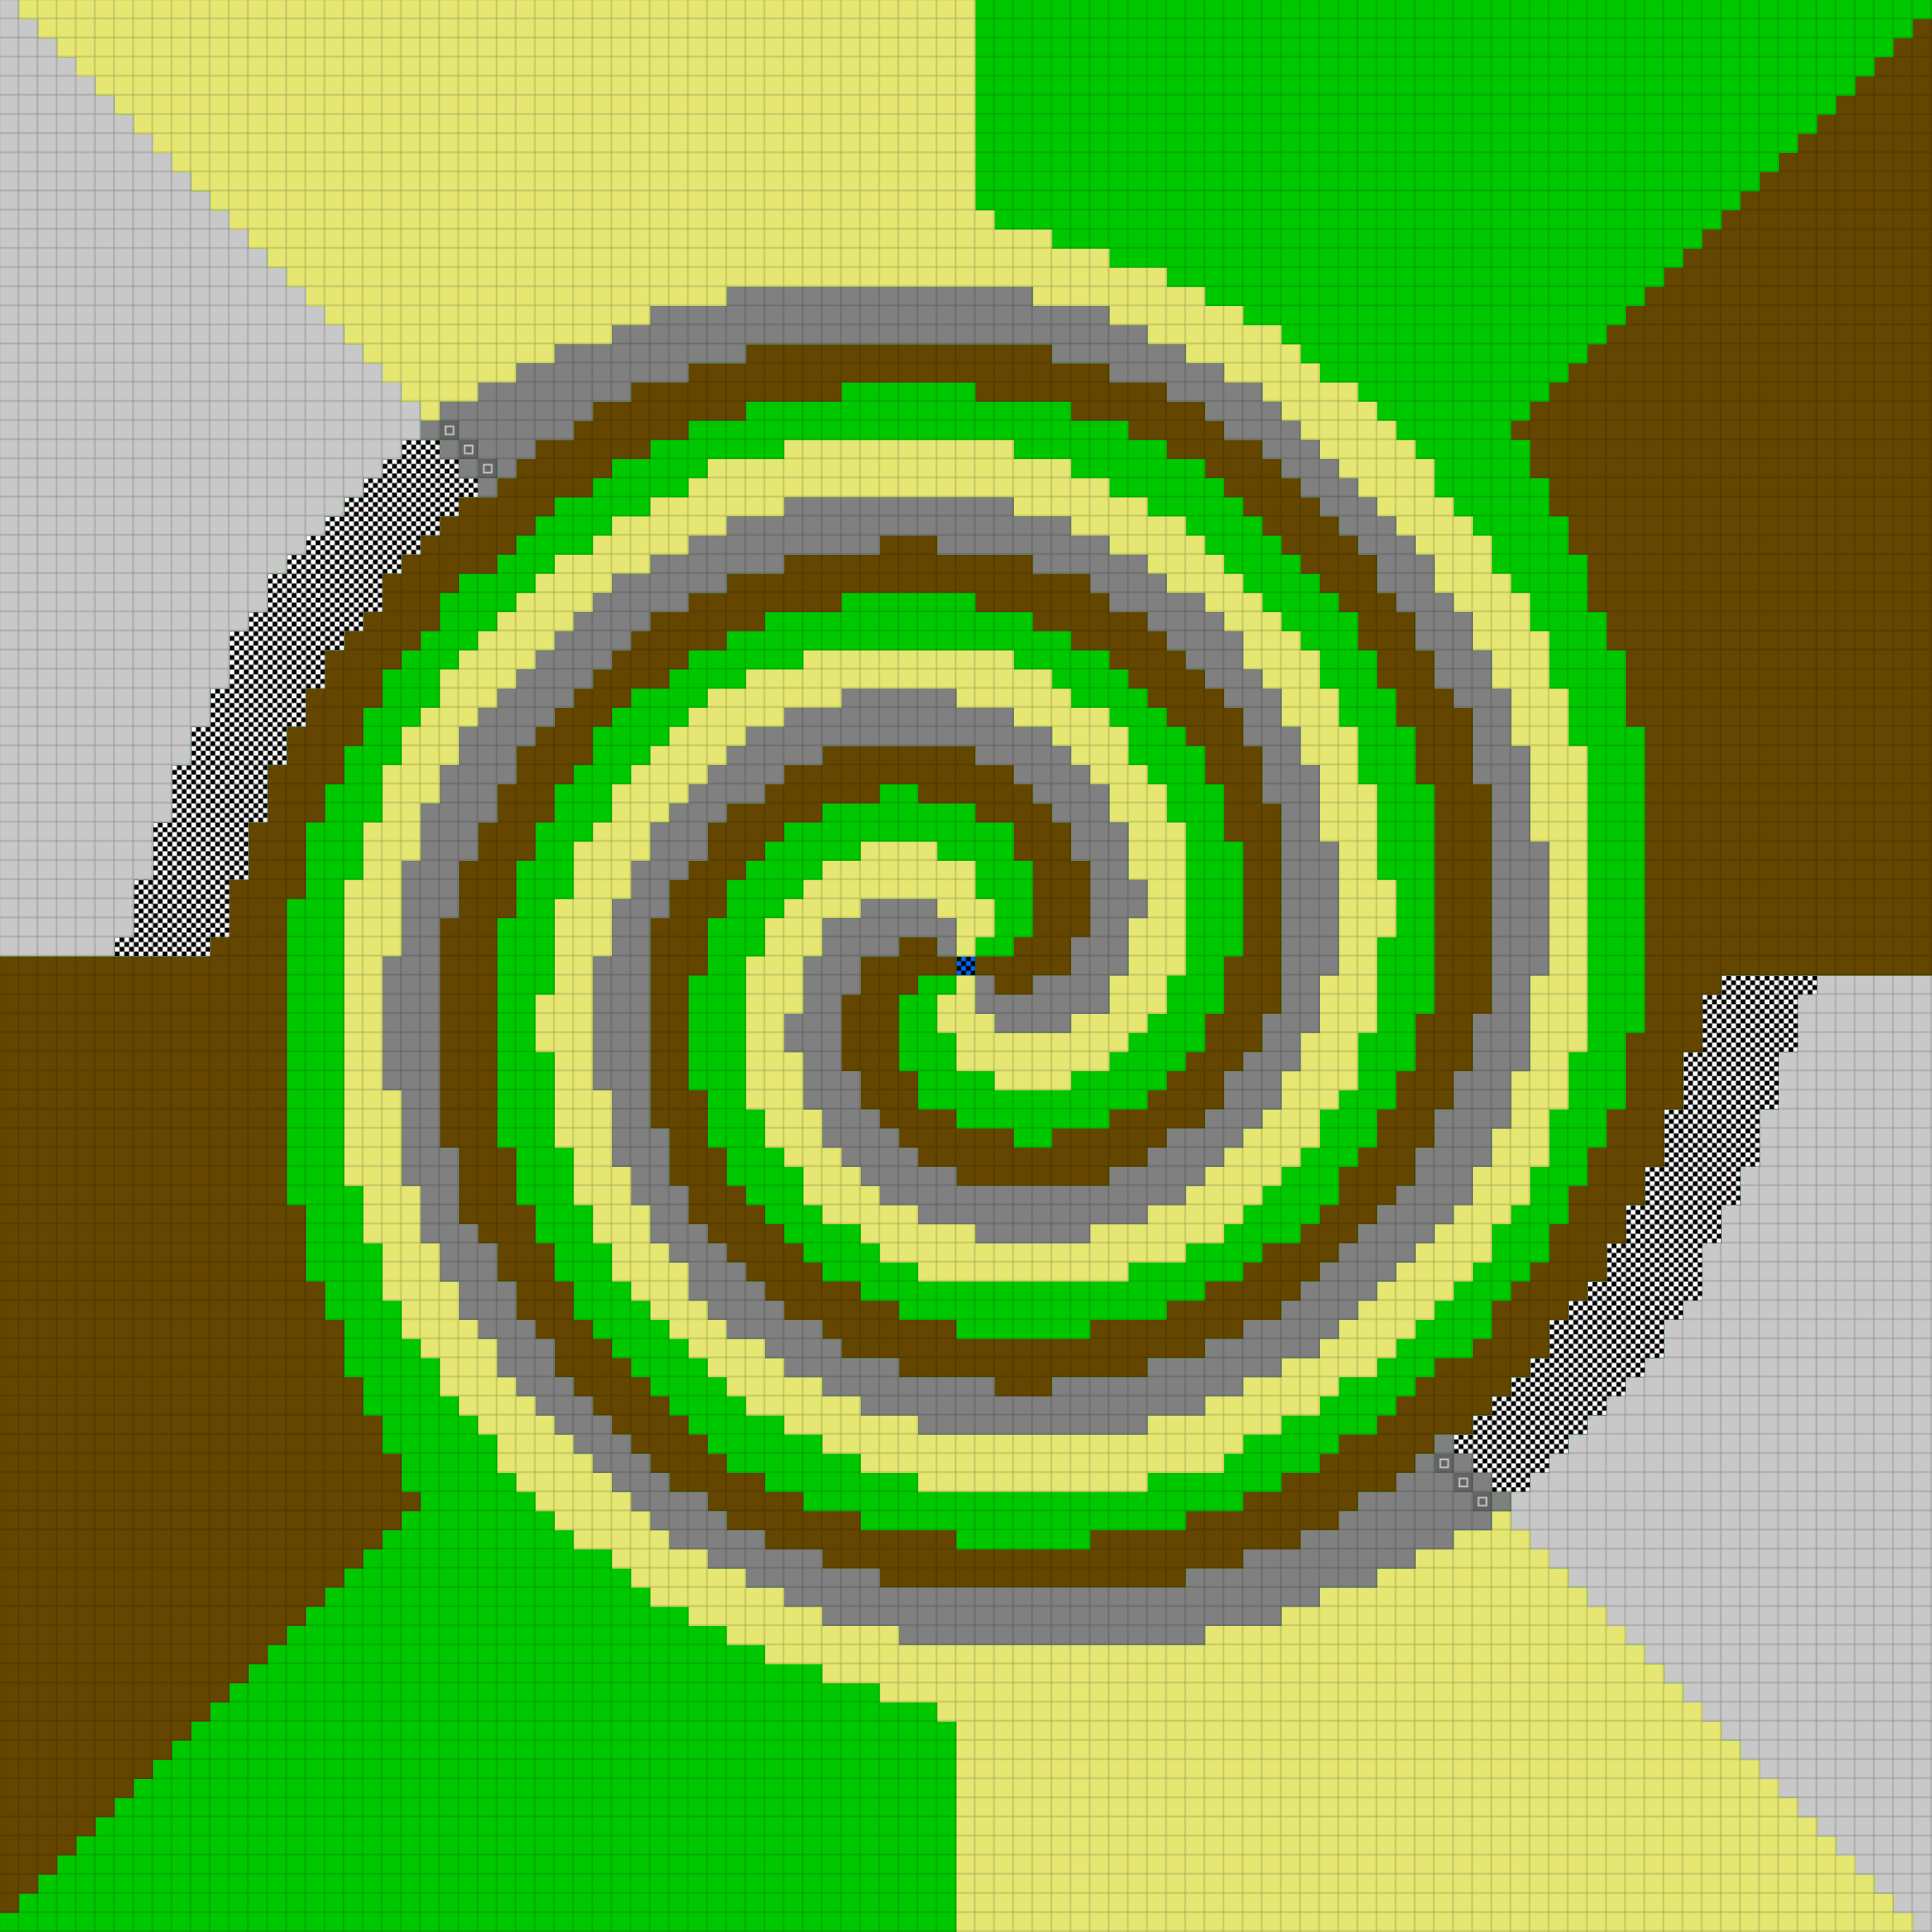 <svg height="1212" width="1212" id="mapSvgView" xmlns:xlink="http://www.w3.org/1999/xlink" version="1.1" xmlns="http://www.w3.org/2000/svg"> <defs> <style type="text/css"> .grass {fill: rgb(0, 200, 0);} .road {fill: rgb(128, 128, 128);} .start {fill: url(#startPattern)} .finish {fill: url(#finishPattern)} .mud {fill: rgb(100, 70, 0);} .sand {fill: rgb(230, 230, 115);} .water {fill: blue;} .earth {fill: brown;} .night {fill: black;} .parc {fill: rgb(200, 200, 200);} .cp1color {fill: rgb(0, 102, 255);} .cp2color {fill: rgb(0, 100, 200);} .cp3color {fill: rgb(0, 255, 102);} .cp4color {fill: rgb(0, 200, 0);} .cp5color {fill: rgb(255, 255, 0);} .cp6color {fill: rgb(200, 200, 0);} .cp7color {fill: rgb(255, 0, 0);} .cp8color {fill: rgb(200, 0, 0);} .cp9color {fill: rgb(255, 0, 255);} .cp1 {fill: url(#cp1pattern);} .cp2 {fill: url(#cp2pattern);} .cp3 {fill: url(#cp3pattern);} .cp4 {fill: url(#cp4pattern);} .cp5 {fill: url(#cp5pattern);} .cp6 {fill: url(#cp6pattern);} .cp7 {fill: url(#cp7pattern);} .cp8 {fill: url(#cp8pattern);} .cp9 {fill: url(#cp9pattern);} .primaryColor {fill: rgb(0, 255, 102);} </style> <pattern y="0" x="0" height="12" width="12" patternUnits="userSpaceOnUse" id="grid"> <line stroke-width="1" stroke="black" y2="12" x2="12" y1="0" x1="12"></line> <line stroke-width="1" stroke="black" y2="12" x2="12" y1="12" x1="0"></line> </pattern> <pattern y="0" x="0" height="12" width="12" patternUnits="userSpaceOnUse" id="finishPattern"> <rect fill="black" height="12" width="12" y="0" x="0"></rect> <path fill="white" d="M0,0L3,0L3,3L0,3L0,0M6,0L9,0L9,3L6,3L6,0M3,3L6,3L6,6L3,6L3,3M9,3L12,3L12,6L9,6L9,3"></path> <path fill="white" d="M0,6L3,6L3,9L0,9L0,6M6,6L9,6L9,9L6,9L6,6M3,9L6,9L6,12L3,12L3,9M9,9L12,9L12,12L9,12L9,9"></path> </pattern> <pattern y="0" x="0" height="12" width="12" patternUnits="userSpaceOnUse" id="startPattern"> <rect fill="rgb(100,100,100)" height="12" width="12" y="0" x="0"></rect> <rect stroke-width="1" stroke="rgb(200,200,200)" fill="none" height="5" width="5" y="3.5" x="3.5"></rect> &gt; </pattern> <pattern y="0" x="0" height="12" width="12" patternUnits="userSpaceOnUse" id="cp1pattern"> <rect class="cp1color" height="12" width="12" y="0" x="0"></rect> <path fill="black" d="M0,0L3,0L3,3L0,3L0,0M6,0L9,0L9,3L6,3L6,0M3,3L6,3L6,6L3,6L3,3M9,3L12,3L12,6L9,6L9,3"></path> <path fill="black" d="M0,6L3,6L3,9L0,9L0,6M6,6L9,6L9,9L6,9L6,6M3,9L6,9L6,12L3,12L3,9M9,9L12,9L12,12L9,12L9,9"></path> </pattern> <pattern y="0" x="0" height="12" width="12" patternUnits="userSpaceOnUse" id="cp2pattern"> <rect class="cp2color" height="12" width="12" y="0" x="0"></rect> <path fill="white" d="M0,0L3,0L3,3L0,3L0,0M6,0L9,0L9,3L6,3L6,0M3,3L6,3L6,6L3,6L3,3M9,3L12,3L12,6L9,6L9,3"></path> <path fill="white" d="M0,6L3,6L3,9L0,9L0,6M6,6L9,6L9,9L6,9L6,6M3,9L6,9L6,12L3,12L3,9M9,9L12,9L12,12L9,12L9,9"></path> </pattern> <pattern y="0" x="0" height="12" width="12" patternUnits="userSpaceOnUse" id="cp3pattern"> <rect class="cp3color" height="12" width="12" y="0" x="0"></rect> <path fill="black" d="M0,0L3,0L3,3L0,3L0,0M6,0L9,0L9,3L6,3L6,0M3,3L6,3L6,6L3,6L3,3M9,3L12,3L12,6L9,6L9,3"></path> <path fill="black" d="M0,6L3,6L3,9L0,9L0,6M6,6L9,6L9,9L6,9L6,6M3,9L6,9L6,12L3,12L3,9M9,9L12,9L12,12L9,12L9,9"></path> </pattern> <pattern y="0" x="0" height="12" width="12" patternUnits="userSpaceOnUse" id="cp4pattern"> <rect class="cp4color" height="12" width="12" y="0" x="0"></rect> <path fill="white" d="M0,0L3,0L3,3L0,3L0,0M6,0L9,0L9,3L6,3L6,0M3,3L6,3L6,6L3,6L3,3M9,3L12,3L12,6L9,6L9,3"></path> <path fill="white" d="M0,6L3,6L3,9L0,9L0,6M6,6L9,6L9,9L6,9L6,6M3,9L6,9L6,12L3,12L3,9M9,9L12,9L12,12L9,12L9,9"></path> </pattern> <pattern y="0" x="0" height="12" width="12" patternUnits="userSpaceOnUse" id="cp5pattern"> <rect class="cp5color" height="12" width="12" y="0" x="0"></rect> <path fill="black" d="M0,0L3,0L3,3L0,3L0,0M6,0L9,0L9,3L6,3L6,0M3,3L6,3L6,6L3,6L3,3M9,3L12,3L12,6L9,6L9,3"></path> <path fill="black" d="M0,6L3,6L3,9L0,9L0,6M6,6L9,6L9,9L6,9L6,6M3,9L6,9L6,12L3,12L3,9M9,9L12,9L12,12L9,12L9,9"></path> </pattern> <pattern y="0" x="0" height="12" width="12" patternUnits="userSpaceOnUse" id="cp6pattern"> <rect class="cp6color" height="12" width="12" y="0" x="0"></rect> <path fill="white" d="M0,0L3,0L3,3L0,3L0,0M6,0L9,0L9,3L6,3L6,0M3,3L6,3L6,6L3,6L3,3M9,3L12,3L12,6L9,6L9,3"></path> <path fill="white" d="M0,6L3,6L3,9L0,9L0,6M6,6L9,6L9,9L6,9L6,6M3,9L6,9L6,12L3,12L3,9M9,9L12,9L12,12L9,12L9,9"></path> </pattern> <pattern y="0" x="0" height="12" width="12" patternUnits="userSpaceOnUse" id="cp7pattern"> <rect class="cp7color" height="12" width="12" y="0" x="0"></rect> <path fill="black" d="M0,0L3,0L3,3L0,3L0,0M6,0L9,0L9,3L6,3L6,0M3,3L6,3L6,6L3,6L3,3M9,3L12,3L12,6L9,6L9,3"></path> <path fill="black" d="M0,6L3,6L3,9L0,9L0,6M6,6L9,6L9,9L6,9L6,6M3,9L6,9L6,12L3,12L3,9M9,9L12,9L12,12L9,12L9,9"></path> </pattern> <pattern y="0" x="0" height="12" width="12" patternUnits="userSpaceOnUse" id="cp8pattern"> <rect class="cp8color" height="12" width="12" y="0" x="0"></rect> <path fill="white" d="M0,0L3,0L3,3L0,3L0,0M6,0L9,0L9,3L6,3L6,0M3,3L6,3L6,6L3,6L3,3M9,3L12,3L12,6L9,6L9,3"></path> <path fill="white" d="M0,6L3,6L3,9L0,9L0,6M6,6L9,6L9,9L6,9L6,6M3,9L6,9L6,12L3,12L3,9M9,9L12,9L12,12L9,12L9,9"></path> </pattern> <pattern y="0" x="0" height="12" width="12" patternUnits="userSpaceOnUse" id="cp9pattern"> <rect class="cp9color" height="12" width="12" y="0" x="0"></rect> <path fill="black" d="M0,0L3,0L3,3L0,3L0,0M6,0L9,0L9,3L6,3L6,0M3,3L6,3L6,6L3,6L3,3M9,3L12,3L12,6L9,6L9,3"></path> <path fill="black" d="M0,6L3,6L3,9L0,9L0,6M6,6L9,6L9,9L6,9L6,6M3,9L6,9L6,12L3,12L3,9M9,9L12,9L12,12L9,12L9,9"></path> </pattern> </defs> <rect height="100%" width="100%" y="0" x="0" class="grass" id="mainfill"></rect> <g id="paths"><path class="cp1" d="M600,600L600,600L612,600L612,612L600,612Z"></path><path class="parc" d="M0,0L0,0L12,0L12,12L24,12L24,24L36,24L36,36L48,36L48,48L60,48L60,60L72,60L72,72L84,72L84,84L96,84L96,96L108,96L108,108L120,108L120,120L132,120L132,132L144,132L144,144L156,144L156,156L168,156L168,168L180,168L180,180L192,180L192,192L204,192L204,204L216,204L216,216L228,216L228,228L240,228L240,240L252,240L252,252L264,252L264,276L252,276L252,288L240,288L240,300L228,300L228,312L216,312L216,324L204,324L204,336L192,336L192,348L180,348L180,360L168,360L168,384L156,384L156,396L144,396L144,432L132,432L132,456L120,456L120,480L108,480L108,516L96,516L96,552L84,552L84,588L72,588L72,600L0,600L0,0M1140,612L1140,612L1212,612L1212,1212L1200,1212L1200,1200L1188,1200L1188,1188L1176,1188L1176,1176L1164,1176L1164,1164L1152,1164L1152,1152L1140,1152L1140,1140L1128,1140L1128,1128L1116,1128L1116,1116L1104,1116L1104,1104L1092,1104L1092,1092L1080,1092L1080,1080L1068,1080L1068,1068L1056,1068L1056,1056L1044,1056L1044,1044L1032,1044L1032,1032L1020,1032L1020,1020L1008,1020L1008,1008L996,1008L996,996L984,996L984,984L972,984L972,972L960,972L960,960L948,960L948,936L960,936L960,924L972,924L972,912L984,912L984,900L996,900L996,888L1008,888L1008,876L1020,876L1020,864L1032,864L1032,852L1044,852L1044,828L1056,828L1056,816L1068,816L1068,780L1080,780L1080,756L1092,756L1092,732L1104,732L1104,696L1116,696L1116,660L1128,660L1128,624L1140,624Z"></path><path class="sand" d="M12,0L12,0L612,0L612,132L624,132L624,144L660,144L660,156L696,156L696,168L732,168L732,180L756,180L756,192L780,192L780,204L804,204L804,216L816,216L816,228L828,228L828,240L852,240L852,252L864,252L864,264L876,264L876,276L888,276L888,288L900,288L900,312L912,312L912,324L924,324L924,336L936,336L936,360L948,360L948,372L960,372L960,396L972,396L972,432L984,432L984,468L996,468L996,660L984,660L984,696L972,696L972,732L960,732L960,756L948,756L948,768L936,768L936,792L924,792L924,804L912,804L912,816L900,816L900,828L888,828L888,840L876,840L876,852L864,852L864,864L840,864L840,876L828,876L828,888L804,888L804,900L780,900L780,912L768,912L768,924L720,924L720,936L576,936L576,924L540,924L540,912L516,912L516,900L492,900L492,888L468,888L468,876L456,876L456,864L444,864L444,852L432,852L432,840L420,840L420,828L408,828L408,816L396,816L396,804L384,804L384,780L372,780L372,756L360,756L360,720L348,720L348,660L336,660L336,624L348,624L348,564L360,564L360,528L372,528L372,516L384,516L384,492L396,492L396,480L408,480L408,468L420,468L420,456L432,456L432,444L444,444L444,432L468,432L468,420L504,420L504,408L636,408L636,420L660,420L660,432L672,432L672,444L696,444L696,456L708,456L708,480L720,480L720,492L732,492L732,516L744,516L744,612L732,612L732,636L720,636L720,648L708,648L708,660L696,660L696,672L672,672L672,684L624,684L624,672L600,672L600,648L588,648L588,624L600,624L600,612L612,612L612,636L624,636L624,648L672,648L672,636L696,636L696,612L708,612L708,576L720,576L720,552L708,552L708,516L696,516L696,492L684,492L684,480L672,480L672,468L660,468L660,456L636,456L636,444L600,444L600,432L528,432L528,444L492,444L492,456L468,456L468,468L456,468L456,480L444,480L444,492L432,492L432,504L420,504L420,516L408,516L408,540L396,540L396,564L384,564L384,600L372,600L372,684L384,684L384,732L396,732L396,756L408,756L408,780L420,780L420,792L432,792L432,816L444,816L444,828L456,828L456,840L480,840L480,852L492,852L492,864L516,864L516,876L540,876L540,888L576,888L576,900L720,900L720,888L756,888L756,876L780,876L780,864L804,864L804,852L828,852L828,840L840,840L840,828L852,828L852,816L864,816L864,804L876,804L876,792L888,792L888,780L900,780L900,768L912,768L912,756L924,756L924,732L936,732L936,708L948,708L948,672L960,672L960,612L972,612L972,528L960,528L960,468L948,468L948,432L936,432L936,408L924,408L924,384L912,384L912,372L900,372L900,348L888,348L888,336L876,336L876,324L864,324L864,312L852,312L852,300L840,300L840,288L828,288L828,276L816,276L816,264L804,264L804,252L792,252L792,240L768,240L768,228L744,228L744,216L720,216L720,204L696,204L696,192L648,192L648,180L456,180L456,192L408,192L408,204L384,204L384,216L348,216L348,228L324,228L324,240L300,240L300,252L276,252L276,264L264,264L264,252L252,252L252,240L240,240L240,228L228,228L228,216L216,216L216,204L204,204L204,192L192,192L192,180L180,180L180,168L168,168L168,156L156,156L156,144L144,144L144,132L132,132L132,120L120,120L120,108L108,108L108,96L96,96L96,84L84,84L84,72L72,72L72,60L60,60L60,48L48,48L48,36L36,36L36,24L24,24L24,12L12,12L12,0M492,276L492,276L636,276L636,288L672,288L672,300L696,300L696,312L720,312L720,324L744,324L744,336L756,336L756,348L768,348L768,360L780,360L780,372L792,372L792,384L804,384L804,396L816,396L816,408L828,408L828,432L840,432L840,456L852,456L852,492L864,492L864,552L876,552L876,588L864,588L864,648L852,648L852,684L840,684L840,696L828,696L828,720L816,720L816,732L804,732L804,744L792,744L792,756L780,756L780,768L768,768L768,780L744,780L744,792L708,792L708,804L576,804L576,792L552,792L552,780L540,780L540,768L516,768L516,756L504,756L504,732L492,732L492,720L480,720L480,696L468,696L468,600L480,600L480,576L492,576L492,564L504,564L504,552L516,552L516,540L540,540L540,528L588,528L588,540L612,540L612,564L624,564L624,588L612,588L612,600L600,600L600,576L588,576L588,564L540,564L540,576L516,576L516,600L504,600L504,636L492,636L492,660L504,660L504,696L516,696L516,720L528,720L528,732L540,732L540,744L552,744L552,756L576,756L576,768L612,768L612,780L684,780L684,768L720,768L720,756L744,756L744,744L756,744L756,732L768,732L768,720L780,720L780,708L792,708L792,696L804,696L804,672L816,672L816,648L828,648L828,612L840,612L840,528L828,528L828,480L816,480L816,456L804,456L804,432L792,432L792,420L780,420L780,396L768,396L768,384L756,384L756,372L732,372L732,360L720,360L720,348L696,348L696,336L672,336L672,324L636,324L636,312L492,312L492,324L456,324L456,336L432,336L432,348L408,348L408,360L384,360L384,372L372,372L372,384L360,384L360,396L348,396L348,408L336,408L336,420L324,420L324,432L312,432L312,444L300,444L300,456L288,456L288,480L276,480L276,504L264,504L264,540L252,540L252,600L240,600L240,684L252,684L252,744L264,744L264,780L276,780L276,804L288,804L288,828L300,828L300,840L312,840L312,864L324,864L324,876L336,876L336,888L348,888L348,900L360,900L360,912L372,912L372,924L384,924L384,936L396,936L396,948L408,948L408,960L420,960L420,972L444,972L444,984L468,984L468,996L492,996L492,1008L516,1008L516,1020L564,1020L564,1032L756,1032L756,1020L804,1020L804,1008L828,1008L828,996L864,996L864,984L888,984L888,972L912,972L912,960L936,960L936,948L948,948L948,960L960,960L960,972L972,972L972,984L984,984L984,996L996,996L996,1008L1008,1008L1008,1020L1020,1020L1020,1032L1032,1032L1032,1044L1044,1044L1044,1056L1056,1056L1056,1068L1068,1068L1068,1080L1080,1080L1080,1092L1092,1092L1092,1104L1104,1104L1104,1116L1116,1116L1116,1128L1128,1128L1128,1140L1140,1140L1140,1152L1152,1152L1152,1164L1164,1164L1164,1176L1176,1176L1176,1188L1188,1188L1188,1200L1200,1200L1200,1212L600,1212L600,1080L588,1080L588,1068L552,1068L552,1056L516,1056L516,1044L480,1044L480,1032L456,1032L456,1020L432,1020L432,1008L408,1008L408,996L396,996L396,984L384,984L384,972L360,972L360,960L348,960L348,948L336,948L336,936L324,936L324,924L312,924L312,900L300,900L300,888L288,888L288,876L276,876L276,852L264,852L264,840L252,840L252,816L240,816L240,780L228,780L228,744L216,744L216,552L228,552L228,516L240,516L240,480L252,480L252,456L264,456L264,444L276,444L276,420L288,420L288,408L300,408L300,396L312,396L312,384L324,384L324,372L336,372L336,360L348,360L348,348L372,348L372,336L384,336L384,324L408,324L408,312L432,312L432,300L444,300L444,288L492,288Z"></path><path class="mud" d="M1200,12L1200,12L1212,12L1212,612L1080,612L1080,624L1068,624L1068,660L1056,660L1056,696L1044,696L1044,732L1032,732L1032,756L1020,756L1020,780L1008,780L1008,804L996,804L996,816L984,816L984,828L972,828L972,852L960,852L960,864L948,864L948,876L936,876L936,888L924,888L924,900L900,900L900,912L888,912L888,924L876,924L876,936L852,936L852,948L840,948L840,960L816,960L816,972L780,972L780,984L744,984L744,996L552,996L552,984L516,984L516,972L480,972L480,960L456,960L456,948L444,948L444,936L420,936L420,924L408,924L408,912L396,912L396,900L384,900L384,888L372,888L372,876L360,876L360,864L348,864L348,840L336,840L336,828L324,828L324,804L312,804L312,780L300,780L300,768L288,768L288,720L276,720L276,576L288,576L288,540L300,540L300,516L312,516L312,492L324,492L324,468L336,468L336,456L348,456L348,444L360,444L360,432L372,432L372,420L384,420L384,408L396,408L396,396L408,396L408,384L432,384L432,372L456,372L456,360L492,360L492,348L552,348L552,336L588,336L588,348L648,348L648,360L684,360L684,372L696,372L696,384L720,384L720,396L732,396L732,408L744,408L744,420L756,420L756,432L768,432L768,444L780,444L780,468L792,468L792,504L804,504L804,636L792,636L792,660L780,660L780,672L768,672L768,696L756,696L756,708L732,708L732,720L720,720L720,732L696,732L696,744L600,744L600,732L576,732L576,720L564,720L564,708L552,708L552,696L540,696L540,672L528,672L528,624L540,624L540,600L564,600L564,588L588,588L588,600L600,600L600,612L576,612L576,624L564,624L564,672L576,672L576,696L600,696L600,708L636,708L636,720L660,720L660,708L696,708L696,696L720,696L720,684L732,684L732,672L744,672L744,660L756,660L756,636L768,636L768,600L780,600L780,528L768,528L768,492L756,492L756,468L744,468L744,456L732,456L732,444L720,444L720,432L708,432L708,420L696,420L696,408L672,408L672,396L648,396L648,384L612,384L612,372L528,372L528,384L480,384L480,396L456,396L456,408L432,408L432,420L420,420L420,432L396,432L396,444L384,444L384,456L372,456L372,480L360,480L360,492L348,492L348,516L336,516L336,540L324,540L324,576L312,576L312,720L324,720L324,756L336,756L336,780L348,780L348,804L360,804L360,828L372,828L372,840L384,840L384,852L396,852L396,864L408,864L408,876L420,876L420,888L432,888L432,900L444,900L444,912L456,912L456,924L480,924L480,936L504,936L504,948L540,948L540,960L600,960L600,972L684,972L684,960L744,960L744,948L780,948L780,936L804,936L804,924L828,924L828,912L840,912L840,900L864,900L864,888L876,888L876,876L888,876L888,864L900,864L900,852L924,852L924,840L936,840L936,816L948,816L948,804L960,804L960,792L972,792L972,768L984,768L984,744L996,744L996,720L1008,720L1008,696L1020,696L1020,648L1032,648L1032,456L1020,456L1020,408L1008,408L1008,384L996,384L996,348L984,348L984,324L972,324L972,300L960,300L960,276L948,276L948,264L960,264L960,252L972,252L972,240L984,240L984,228L996,228L996,216L1008,216L1008,204L1020,204L1020,192L1032,192L1032,180L1044,180L1044,168L1056,168L1056,156L1068,156L1068,144L1080,144L1080,132L1092,132L1092,120L1104,120L1104,108L1116,108L1116,96L1128,96L1128,84L1140,84L1140,72L1152,72L1152,60L1164,60L1164,48L1176,48L1176,36L1188,36L1188,24L1200,24L1200,12M468,216L468,216L660,216L660,228L696,228L696,240L732,240L732,252L756,252L756,264L768,264L768,276L792,276L792,288L804,288L804,300L816,300L816,312L828,312L828,324L840,324L840,336L852,336L852,348L864,348L864,372L876,372L876,384L888,384L888,408L900,408L900,432L912,432L912,444L924,444L924,492L936,492L936,636L924,636L924,672L912,672L912,696L900,696L900,720L888,720L888,744L876,744L876,756L864,756L864,768L852,768L852,780L840,780L840,792L828,792L828,804L816,804L816,816L804,816L804,828L780,828L780,840L756,840L756,852L720,852L720,864L660,864L660,876L624,876L624,864L564,864L564,852L528,852L528,840L516,840L516,828L492,828L492,816L480,816L480,804L468,804L468,792L456,792L456,780L444,780L444,768L432,768L432,744L420,744L420,708L408,708L408,576L420,576L420,552L432,552L432,540L444,540L444,516L456,516L456,504L480,504L480,492L492,492L492,480L516,480L516,468L612,468L612,480L636,480L636,492L648,492L648,504L660,504L660,516L672,516L672,540L684,540L684,588L672,588L672,612L648,612L648,624L624,624L624,612L612,612L612,600L636,600L636,588L648,588L648,540L636,540L636,516L612,516L612,504L576,504L576,492L552,492L552,504L516,504L516,516L492,516L492,528L480,528L480,540L468,540L468,552L456,552L456,576L444,576L444,612L432,612L432,684L444,684L444,720L456,720L456,744L468,744L468,756L480,756L480,768L492,768L492,780L504,780L504,792L516,792L516,804L540,804L540,816L564,816L564,828L600,828L600,840L684,840L684,828L732,828L732,816L756,816L756,804L780,804L780,792L792,792L792,780L816,780L816,768L828,768L828,756L840,756L840,732L852,732L852,720L864,720L864,696L876,696L876,672L888,672L888,636L900,636L900,492L888,492L888,456L876,456L876,432L864,432L864,408L852,408L852,384L840,384L840,372L828,372L828,360L816,360L816,348L804,348L804,336L792,336L792,324L780,324L780,312L768,312L768,300L756,300L756,288L732,288L732,276L708,276L708,264L672,264L672,252L612,252L612,240L528,240L528,252L468,252L468,264L432,264L432,276L408,276L408,288L384,288L384,300L372,300L372,312L348,312L348,324L336,324L336,336L324,336L324,348L312,348L312,360L288,360L288,372L276,372L276,396L264,396L264,408L252,408L252,420L240,420L240,444L228,444L228,468L216,468L216,492L204,492L204,516L192,516L192,564L180,564L180,756L192,756L192,804L204,804L204,828L216,828L216,864L228,864L228,888L240,888L240,912L252,912L252,936L264,936L264,948L252,948L252,960L240,960L240,972L228,972L228,984L216,984L216,996L204,996L204,1008L192,1008L192,1020L180,1020L180,1032L168,1032L168,1044L156,1044L156,1056L144,1056L144,1068L132,1068L132,1080L120,1080L120,1092L108,1092L108,1104L96,1104L96,1116L84,1116L84,1128L72,1128L72,1140L60,1140L60,1152L48,1152L48,1164L36,1164L36,1176L24,1176L24,1188L12,1188L12,1200L0,1200L0,600L132,600L132,588L144,588L144,552L156,552L156,516L168,516L168,480L180,480L180,456L192,456L192,432L204,432L204,408L216,408L216,396L228,396L228,384L240,384L240,360L252,360L252,348L264,348L264,336L276,336L276,324L288,324L288,312L312,312L312,300L324,300L324,288L336,288L336,276L360,276L360,264L372,264L372,252L396,252L396,240L432,240L432,228L468,228Z"></path><path class="road" d="M456,180L456,180L648,180L648,192L696,192L696,204L720,204L720,216L744,216L744,228L768,228L768,240L792,240L792,252L804,252L804,264L816,264L816,276L828,276L828,288L840,288L840,300L852,300L852,312L864,312L864,324L876,324L876,336L888,336L888,348L900,348L900,372L912,372L912,384L924,384L924,408L936,408L936,432L948,432L948,468L960,468L960,528L972,528L972,612L960,612L960,672L948,672L948,708L936,708L936,732L924,732L924,756L912,756L912,768L900,768L900,780L888,780L888,792L876,792L876,804L864,804L864,816L852,816L852,828L840,828L840,840L828,840L828,852L804,852L804,864L780,864L780,876L756,876L756,888L720,888L720,900L576,900L576,888L540,888L540,876L516,876L516,864L492,864L492,852L480,852L480,840L456,840L456,828L444,828L444,816L432,816L432,792L420,792L420,780L408,780L408,756L396,756L396,732L384,732L384,684L372,684L372,600L384,600L384,564L396,564L396,540L408,540L408,516L420,516L420,504L432,504L432,492L444,492L444,480L456,480L456,468L468,468L468,456L492,456L492,444L528,444L528,432L600,432L600,444L636,444L636,456L660,456L660,468L672,468L672,480L684,480L684,492L696,492L696,516L708,516L708,552L720,552L720,576L708,576L708,612L696,612L696,636L672,636L672,648L624,648L624,636L612,636L612,612L624,612L624,624L648,624L648,612L672,612L672,588L684,588L684,540L672,540L672,516L660,516L660,504L648,504L648,492L636,492L636,480L612,480L612,468L516,468L516,480L492,480L492,492L480,492L480,504L456,504L456,516L444,516L444,540L432,540L432,552L420,552L420,576L408,576L408,708L420,708L420,744L432,744L432,768L444,768L444,780L456,780L456,792L468,792L468,804L480,804L480,816L492,816L492,828L516,828L516,840L528,840L528,852L564,852L564,864L624,864L624,876L660,876L660,864L720,864L720,852L756,852L756,840L780,840L780,828L804,828L804,816L816,816L816,804L828,804L828,792L840,792L840,780L852,780L852,768L864,768L864,756L876,756L876,744L888,744L888,720L900,720L900,696L912,696L912,672L924,672L924,636L936,636L936,492L924,492L924,444L912,444L912,432L900,432L900,408L888,408L888,384L876,384L876,372L864,372L864,348L852,348L852,336L840,336L840,324L828,324L828,312L816,312L816,300L804,300L804,288L792,288L792,276L768,276L768,264L756,264L756,252L732,252L732,240L696,240L696,228L660,228L660,216L468,216L468,228L432,228L432,240L396,240L396,252L372,252L372,264L360,264L360,276L336,276L336,288L324,288L324,300L312,300L312,288L300,288L300,276L288,276L288,264L276,264L276,252L300,252L300,240L324,240L324,228L348,228L348,216L384,216L384,204L408,204L408,192L456,192L456,180M276,264L276,264L276,276L264,276L264,264L276,264M276,276L276,276L288,276L288,288L276,288L276,276M288,288L288,288L300,288L300,300L288,300L288,288M300,300L300,300L312,300L312,312L300,312L300,300M492,312L492,312L636,312L636,324L672,324L672,336L696,336L696,348L720,348L720,360L732,360L732,372L756,372L756,384L768,384L768,396L780,396L780,420L792,420L792,432L804,432L804,456L816,456L816,480L828,480L828,528L840,528L840,612L828,612L828,648L816,648L816,672L804,672L804,696L792,696L792,708L780,708L780,720L768,720L768,732L756,732L756,744L744,744L744,756L720,756L720,768L684,768L684,780L612,780L612,768L576,768L576,756L552,756L552,744L540,744L540,732L528,732L528,720L516,720L516,696L504,696L504,660L492,660L492,636L504,636L504,600L516,600L516,576L540,576L540,564L588,564L588,576L600,576L600,600L588,600L588,588L564,588L564,600L540,600L540,624L528,624L528,672L540,672L540,696L552,696L552,708L564,708L564,720L576,720L576,732L600,732L600,744L696,744L696,732L720,732L720,720L732,720L732,708L756,708L756,696L768,696L768,672L780,672L780,660L792,660L792,636L804,636L804,504L792,504L792,468L780,468L780,444L768,444L768,432L756,432L756,420L744,420L744,408L732,408L732,396L720,396L720,384L696,384L696,372L684,372L684,360L648,360L648,348L588,348L588,336L552,336L552,348L492,348L492,360L456,360L456,372L432,372L432,384L408,384L408,396L396,396L396,408L384,408L384,420L372,420L372,432L360,432L360,444L348,444L348,456L336,456L336,468L324,468L324,492L312,492L312,516L300,516L300,540L288,540L288,576L276,576L276,720L288,720L288,768L300,768L300,780L312,780L312,804L324,804L324,828L336,828L336,840L348,840L348,864L360,864L360,876L372,876L372,888L384,888L384,900L396,900L396,912L408,912L408,924L420,924L420,936L444,936L444,948L456,948L456,960L480,960L480,972L516,972L516,984L552,984L552,996L744,996L744,984L780,984L780,972L816,972L816,960L840,960L840,948L852,948L852,936L876,936L876,924L888,924L888,912L900,912L900,900L912,900L912,912L900,912L900,924L912,924L912,912L924,912L924,924L912,924L912,936L924,936L924,924L936,924L936,936L924,936L924,948L936,948L936,936L948,936L948,948L936,948L936,960L912,960L912,972L888,972L888,984L864,984L864,996L828,996L828,1008L804,1008L804,1020L756,1020L756,1032L564,1032L564,1020L516,1020L516,1008L492,1008L492,996L468,996L468,984L444,984L444,972L420,972L420,960L408,960L408,948L396,948L396,936L384,936L384,924L372,924L372,912L360,912L360,900L348,900L348,888L336,888L336,876L324,876L324,864L312,864L312,840L300,840L300,828L288,828L288,804L276,804L276,780L264,780L264,744L252,744L252,684L240,684L240,600L252,600L252,540L264,540L264,504L276,504L276,480L288,480L288,456L300,456L300,444L312,444L312,432L324,432L324,420L336,420L336,408L348,408L348,396L360,396L360,384L372,384L372,372L384,372L384,360L408,360L408,348L432,348L432,336L456,336L456,324L492,324Z"></path><path class="start" d="M276,264L276,264L288,264L288,276L276,276L276,264M288,276L288,276L300,276L300,288L288,288L288,276M300,288L300,288L312,288L312,300L300,300L300,288M900,912L900,912L912,912L912,924L900,924L900,912M912,924L912,924L924,924L924,936L912,936L912,924M924,936L924,936L936,936L936,948L924,948Z"></path><path class="finish" d="M252,276L252,276L276,276L276,288L288,288L288,300L300,300L300,312L288,312L288,324L276,324L276,336L264,336L264,348L252,348L252,360L240,360L240,384L228,384L228,396L216,396L216,408L204,408L204,432L192,432L192,456L180,456L180,480L168,480L168,516L156,516L156,552L144,552L144,588L132,588L132,600L72,600L72,588L84,588L84,552L96,552L96,516L108,516L108,480L120,480L120,456L132,456L132,432L144,432L144,396L156,396L156,384L168,384L168,360L180,360L180,348L192,348L192,336L204,336L204,324L216,324L216,312L228,312L228,300L240,300L240,288L252,288L252,276M1080,612L1080,612L1140,612L1140,624L1128,624L1128,660L1116,660L1116,696L1104,696L1104,732L1092,732L1092,756L1080,756L1080,780L1068,780L1068,816L1056,816L1056,828L1044,828L1044,852L1032,852L1032,864L1020,864L1020,876L1008,876L1008,888L996,888L996,900L984,900L984,912L972,912L972,924L960,924L960,936L936,936L936,924L924,924L924,912L912,912L912,900L924,900L924,888L936,888L936,876L948,876L948,864L960,864L960,852L972,852L972,828L984,828L984,816L996,816L996,804L1008,804L1008,780L1020,780L1020,756L1032,756L1032,732L1044,732L1044,696L1056,696L1056,660L1068,660L1068,624L1080,624Z"></path></g> <rect opacity=".3" fill="url(#grid)" height="100%" width="100%" y="0" x="0"></rect></svg>